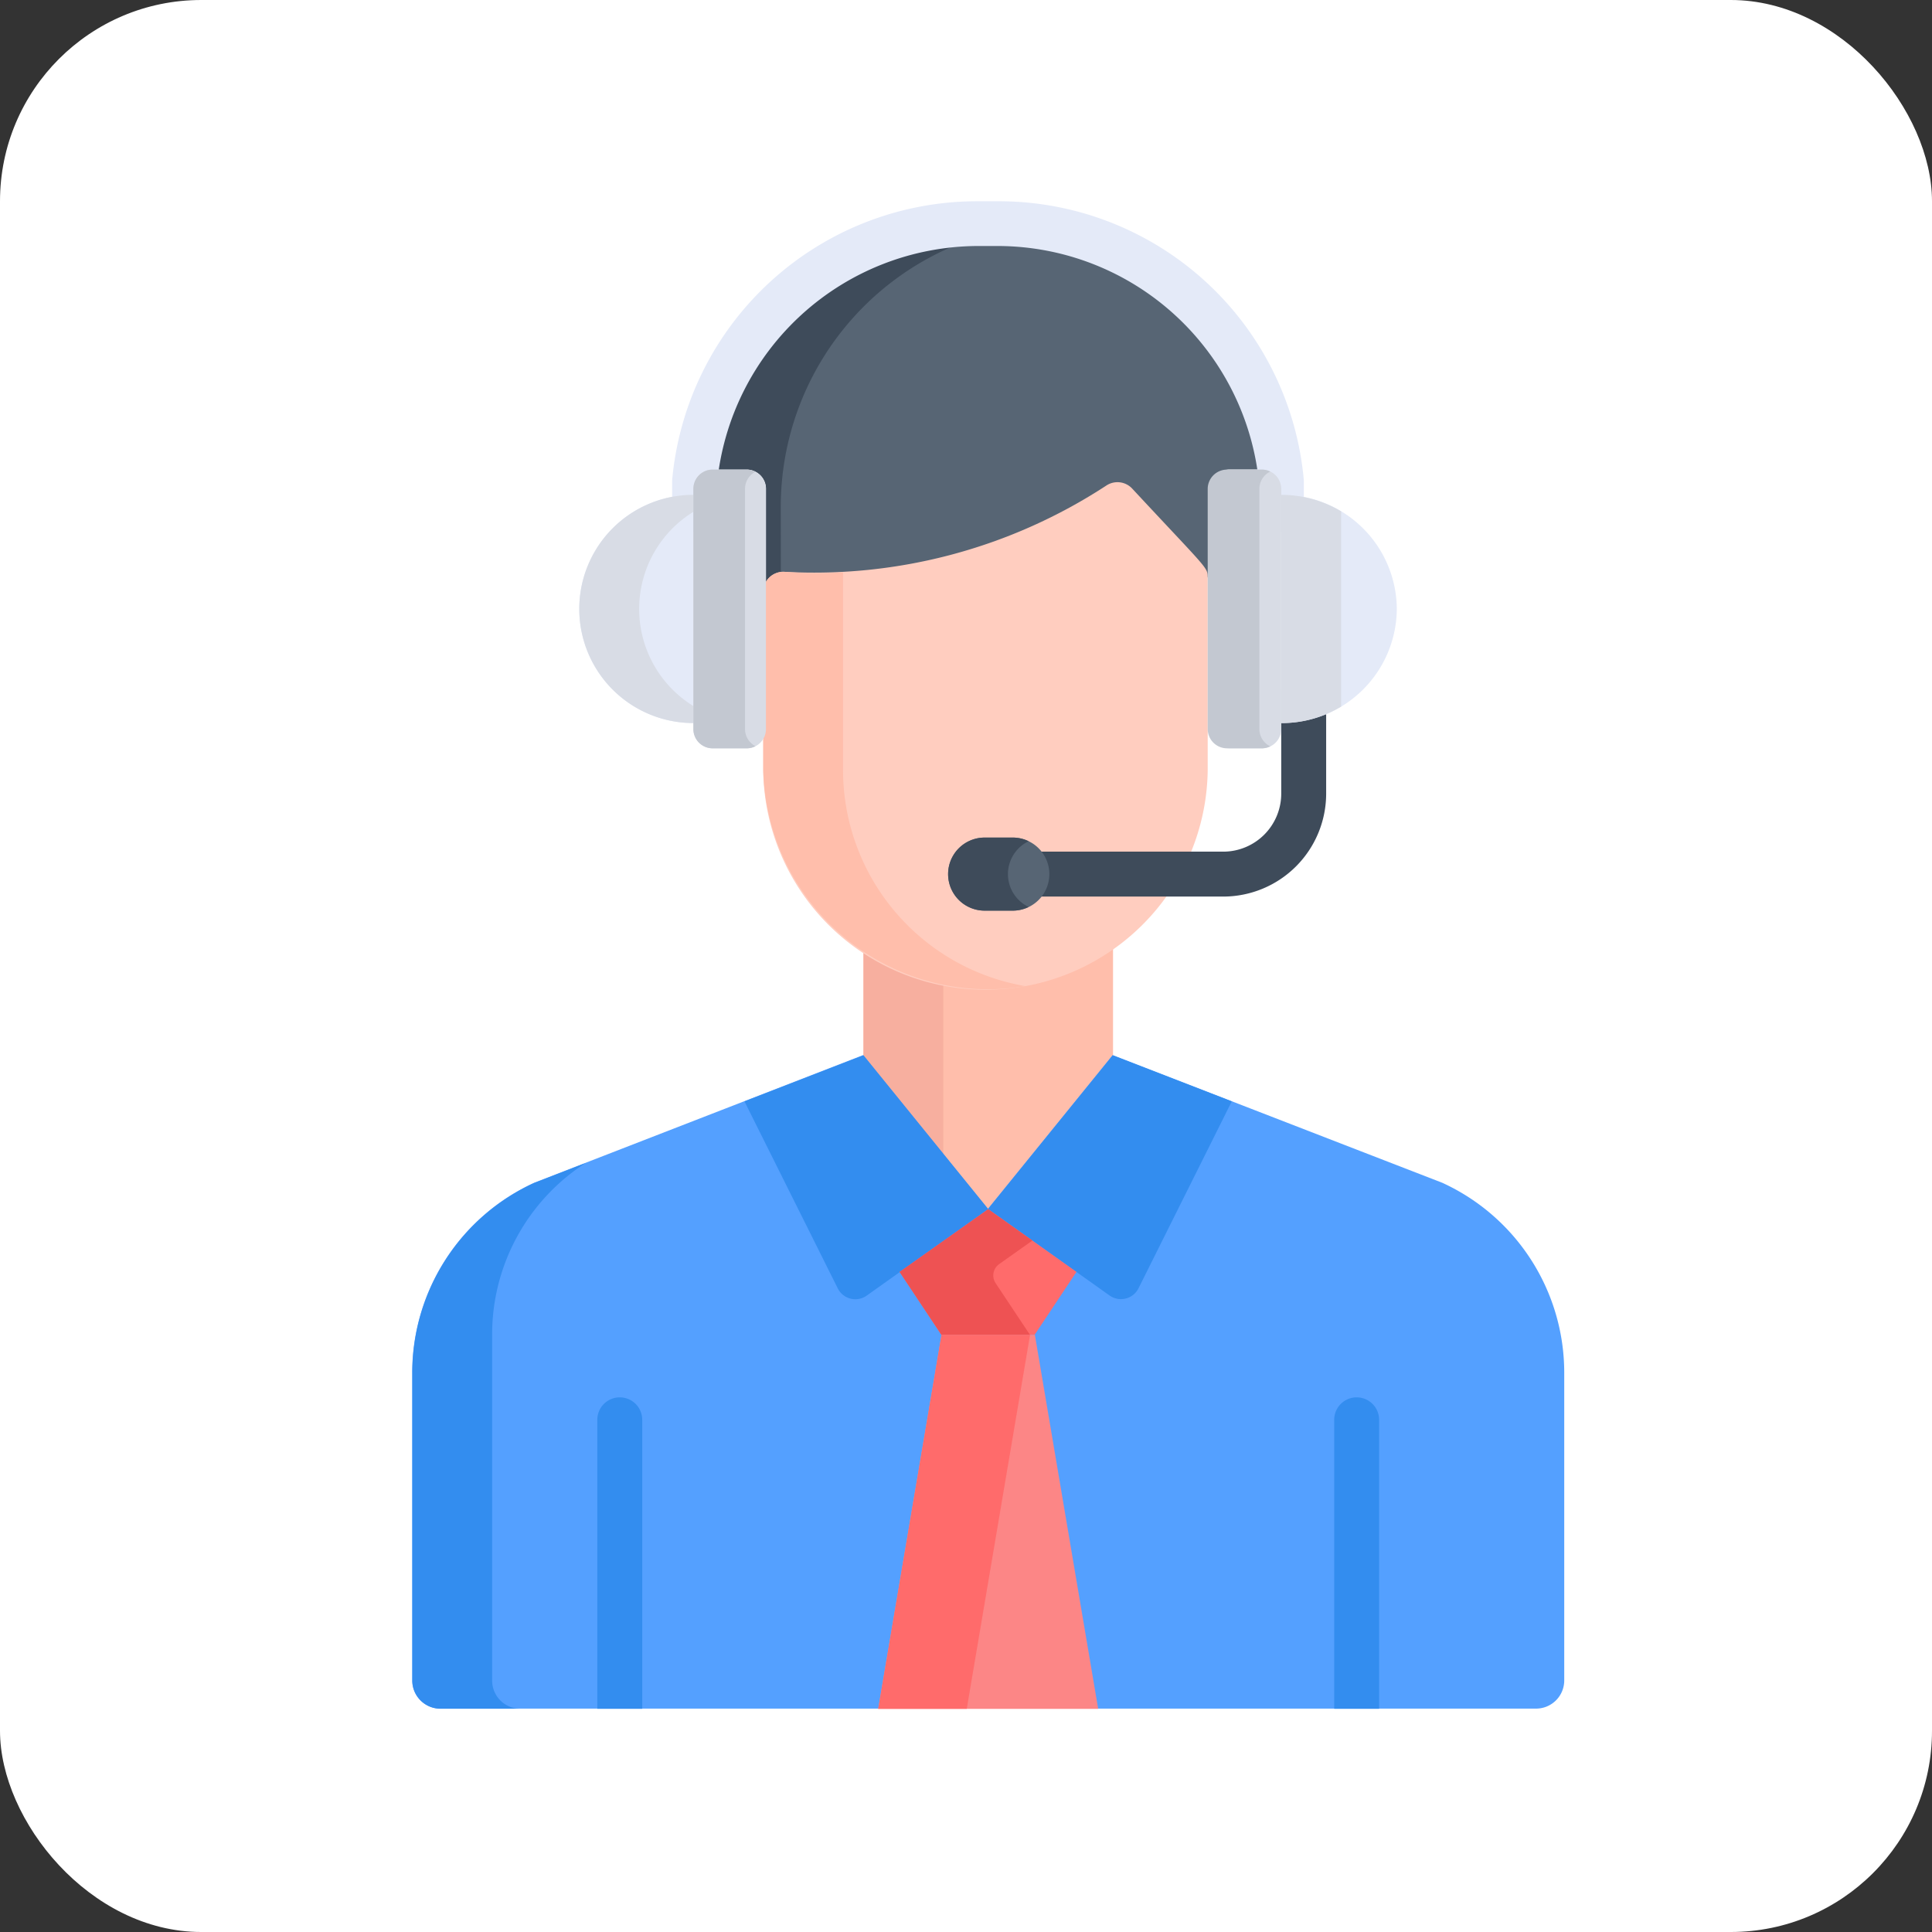 <svg xmlns="http://www.w3.org/2000/svg" width="48" height="48" viewBox="0 0 48 48"><rect x="0" y="0" width="48" height="48" fill="#333333" stroke="none"/><defs><style>.a{fill:#fff;}.b{fill:#576574;}.c{fill:#3e4b5a;}.d{fill:#ffbeab;}.e{fill:#f7af9f;}.f{fill:#54a0ff;}.g{fill:#338def;}.h{fill:#ffcdbf;}.i{fill:#ff6b6b;}.j{fill:#fc8686;}.k{fill:#ee5253;}.l{fill:#e4eaf8;}.m{fill:#d8dce5;}.n{fill:#c3c8d1;}</style></defs><g transform="translate(0.242)"><rect class="a" width="48" height="48" rx="5" transform="translate(-0.242)"/><g transform="translate(9.999 5)"><path class="b" d="M167.212,14.434c1.847,1.986,1.871,1.948,1.871,2.2h0V14.215a.478.478,0,0,1,.478-.478h.847a.477.477,0,0,1,.449.32,7.051,7.051,0,0,0-7.022-6.429H163.3a7.051,7.051,0,0,0-7.022,6.429.477.477,0,0,1,.449-.32h.847a.478.478,0,0,1,.478.478V17a.5.5,0,0,1,.541-.5,13.251,13.251,0,0,0,7.976-2.142A.5.5,0,0,1,167.212,14.434Z" transform="translate(-149.261 -7.07)"/><path class="c" d="M158.417,14.66a7.032,7.032,0,0,1,6.22-6.985,7.11,7.11,0,0,0-.8-.047H163.3a7.051,7.051,0,0,0-7.022,6.429.477.477,0,0,1,.449-.32h.847a.478.478,0,0,1,.478.478V17a.5.5,0,0,1,.367-.485Z" transform="translate(-149.26 -7.07)"/><path class="d" d="M216.762,252.808a5.715,5.715,0,0,1-3.109-.878v2.908l3.1,3.821,3.1-3.821v-2.99A5.411,5.411,0,0,1,216.762,252.808Z" transform="translate(-202.441 -233.424)"/><path class="e" d="M215.636,253.745a5.545,5.545,0,0,1-1.983-.776v2.908l1.983,2.447Z" transform="translate(-202.441 -234.463)"/><path class="f" d="M85.978,293.2l-8.19-3.172-3.1,3.821-3.1-3.821L63.415,293.2a5.189,5.189,0,0,0-3.029,4.7v7.664a.7.7,0,0,0,.7.7H88.308a.7.7,0,0,0,.7-.7V297.9A5.189,5.189,0,0,0,85.978,293.2Z" transform="translate(-60.386 -268.814)"/><path class="g" d="M62.4,339.489v-8.556a5.067,5.067,0,0,1,2.321-4.3l-1.274.494a5.189,5.189,0,0,0-3.029,4.7v7.664a.7.7,0,0,0,.7.7H63.1A.7.7,0,0,1,62.4,339.489Z" transform="translate(-60.414 -302.738)"/><path class="h" d="M188.768,95.6a.5.5,0,0,0-.645-.079,13.264,13.264,0,0,1-7.984,2.144.5.5,0,0,0-.541.5V102.6a5.522,5.522,0,0,0,11.043,0V97.813C190.641,97.548,190.653,97.627,188.768,95.6Z" transform="translate(-170.877 -88.458)"/><path class="d" d="M181.581,130.788V125.87a11.575,11.575,0,0,1-1.441-.011.5.5,0,0,0-.541.5v4.426a5.585,5.585,0,0,0,6.513,5.365A5.451,5.451,0,0,1,181.581,130.788Z" transform="translate(-170.877 -116.65)"/><g transform="translate(8.26 21.218)"><path class="g" d="M259.709,295.816l2.315-4.64-2.957-1.145-3.1,3.821L258.989,296A.488.488,0,0,0,259.709,295.816Z" transform="translate(-249.922 -290.031)"/><path class="g" d="M175.6,295.816l-2.315-4.64,2.957-1.145,3.1,3.821L176.325,296A.488.488,0,0,1,175.6,295.816Z" transform="translate(-173.29 -290.031)"/></g><path class="i" d="M228.166,342.269v0h0v0l-2.2,1.559L227,345.389h2.319l1.038-1.562Z" transform="translate(-213.854 -317.227)"/><path class="j" d="M218.649,394.257h5.465l-1.573-9.293h-2.319Z" transform="translate(-207.071 -356.801)"/><path class="k" d="M229.262,343.048l-1.1-.779v0h0v0l-2.2,1.559L227,345.389h2.2l-.852-1.282a.346.346,0,0,1,.088-.474Z" transform="translate(-213.853 -317.227)"/><path class="i" d="M220.222,384.963l-1.573,9.293h2.2l1.573-9.293Z" transform="translate(-207.071 -356.801)"/><g transform="translate(4.599 29.717)"><path class="g" d="M374.617,413.958v-7.18a.558.558,0,0,0-1.116,0v7.18Z" transform="translate(-355.193 -406.22)"/><path class="g" d="M124.361,413.958v-7.18a.558.558,0,1,0-1.116,0v7.18Z" transform="translate(-123.245 -406.22)"/></g><path class="c" d="M266.416,164.435h-4.922a.558.558,0,1,1,0-1.116h4.922a1.442,1.442,0,0,0,1.44-1.44v-2.546a.558.558,0,1,1,1.116,0v2.546A2.559,2.559,0,0,1,266.416,164.435Z" transform="translate(-246.265 -147.16)"/><g transform="translate(4.151)"><path class="l" d="M163.787,8.22a.558.558,0,0,1-.558-.558v-.65a6.532,6.532,0,0,0-6.464-5.9h-.538a6.532,6.532,0,0,0-6.464,5.9v.651a.558.558,0,0,1-1.116,0V6.987q0-.024,0-.049A7.609,7.609,0,0,1,156.226,0h.538a7.609,7.609,0,0,1,7.578,6.938q0,.024,0,.049v.675A.558.558,0,0,1,163.787,8.22Z" transform="translate(-146.34)"/><path class="l" d="M358.39,102.545a2.853,2.853,0,0,0-2.871-2.835v5.67A2.853,2.853,0,0,0,358.39,102.545Z" transform="translate(-338.079 -92.416)"/><path class="l" d="M117.125,102.545a2.835,2.835,0,0,1,2.835-2.835v5.67A2.835,2.835,0,0,1,117.125,102.545Z" transform="translate(-117.125 -92.416)"/></g><g transform="translate(4.151 6.667)"><path class="m" d="M357.007,100.121a2.884,2.884,0,0,0-1.488-.41v5.67a2.884,2.884,0,0,0,1.488-.41Z" transform="translate(-338.079 -99.083)"/><path class="m" d="M118.613,102.545a2.833,2.833,0,0,1,1.347-2.413V99.71a2.835,2.835,0,0,0,0,5.67v-.422A2.833,2.833,0,0,1,118.613,102.545Z" transform="translate(-117.125 -99.083)"/><path class="m" d="M156.358,91.133h.847a.478.478,0,0,1,.478.478V97.58a.478.478,0,0,1-.478.478h-.847a.478.478,0,0,1-.478-.478V91.611A.478.478,0,0,1,156.358,91.133Z" transform="translate(-153.045 -91.133)"/></g><path class="n" d="M157.164,97.58V91.611a.478.478,0,0,1,.26-.425.476.476,0,0,0-.218-.053h-.847a.478.478,0,0,0-.478.478V97.58a.478.478,0,0,0,.478.478h.847a.475.475,0,0,0,.218-.053A.478.478,0,0,1,157.164,97.58Z" transform="translate(-148.895 -84.466)"/><path class="b" d="M243.978,217.932h-.7a.907.907,0,1,1,0-1.815h.7a.907.907,0,1,1,0,1.815Z" transform="translate(-229.056 -200.307)"/><path class="c" d="M243.856,217.024a.907.907,0,0,1,.514-.817.9.9,0,0,0-.393-.091h-.7a.907.907,0,1,0,0,1.815h.7a.9.9,0,0,0,.393-.091A.906.906,0,0,1,243.856,217.024Z" transform="translate(-229.055 -200.307)"/><path class="m" d="M332.824,91.133h-.785a.481.481,0,0,0-.484.478V97.58a.481.481,0,0,0,.484.478h.785a.481.481,0,0,0,.484-.478V91.611A.481.481,0,0,0,332.824,91.133Z" transform="translate(-311.717 -84.466)"/><path class="n" d="M331.838,97.58V91.611a.477.477,0,0,1,.271-.429.486.486,0,0,0-.213-.049h-.858a.481.481,0,0,0-.484.478V97.58a.481.481,0,0,0,.484.478h.858a.486.486,0,0,0,.213-.049A.477.477,0,0,1,331.838,97.58Z" transform="translate(-310.79 -84.466)"/></g></g></svg>